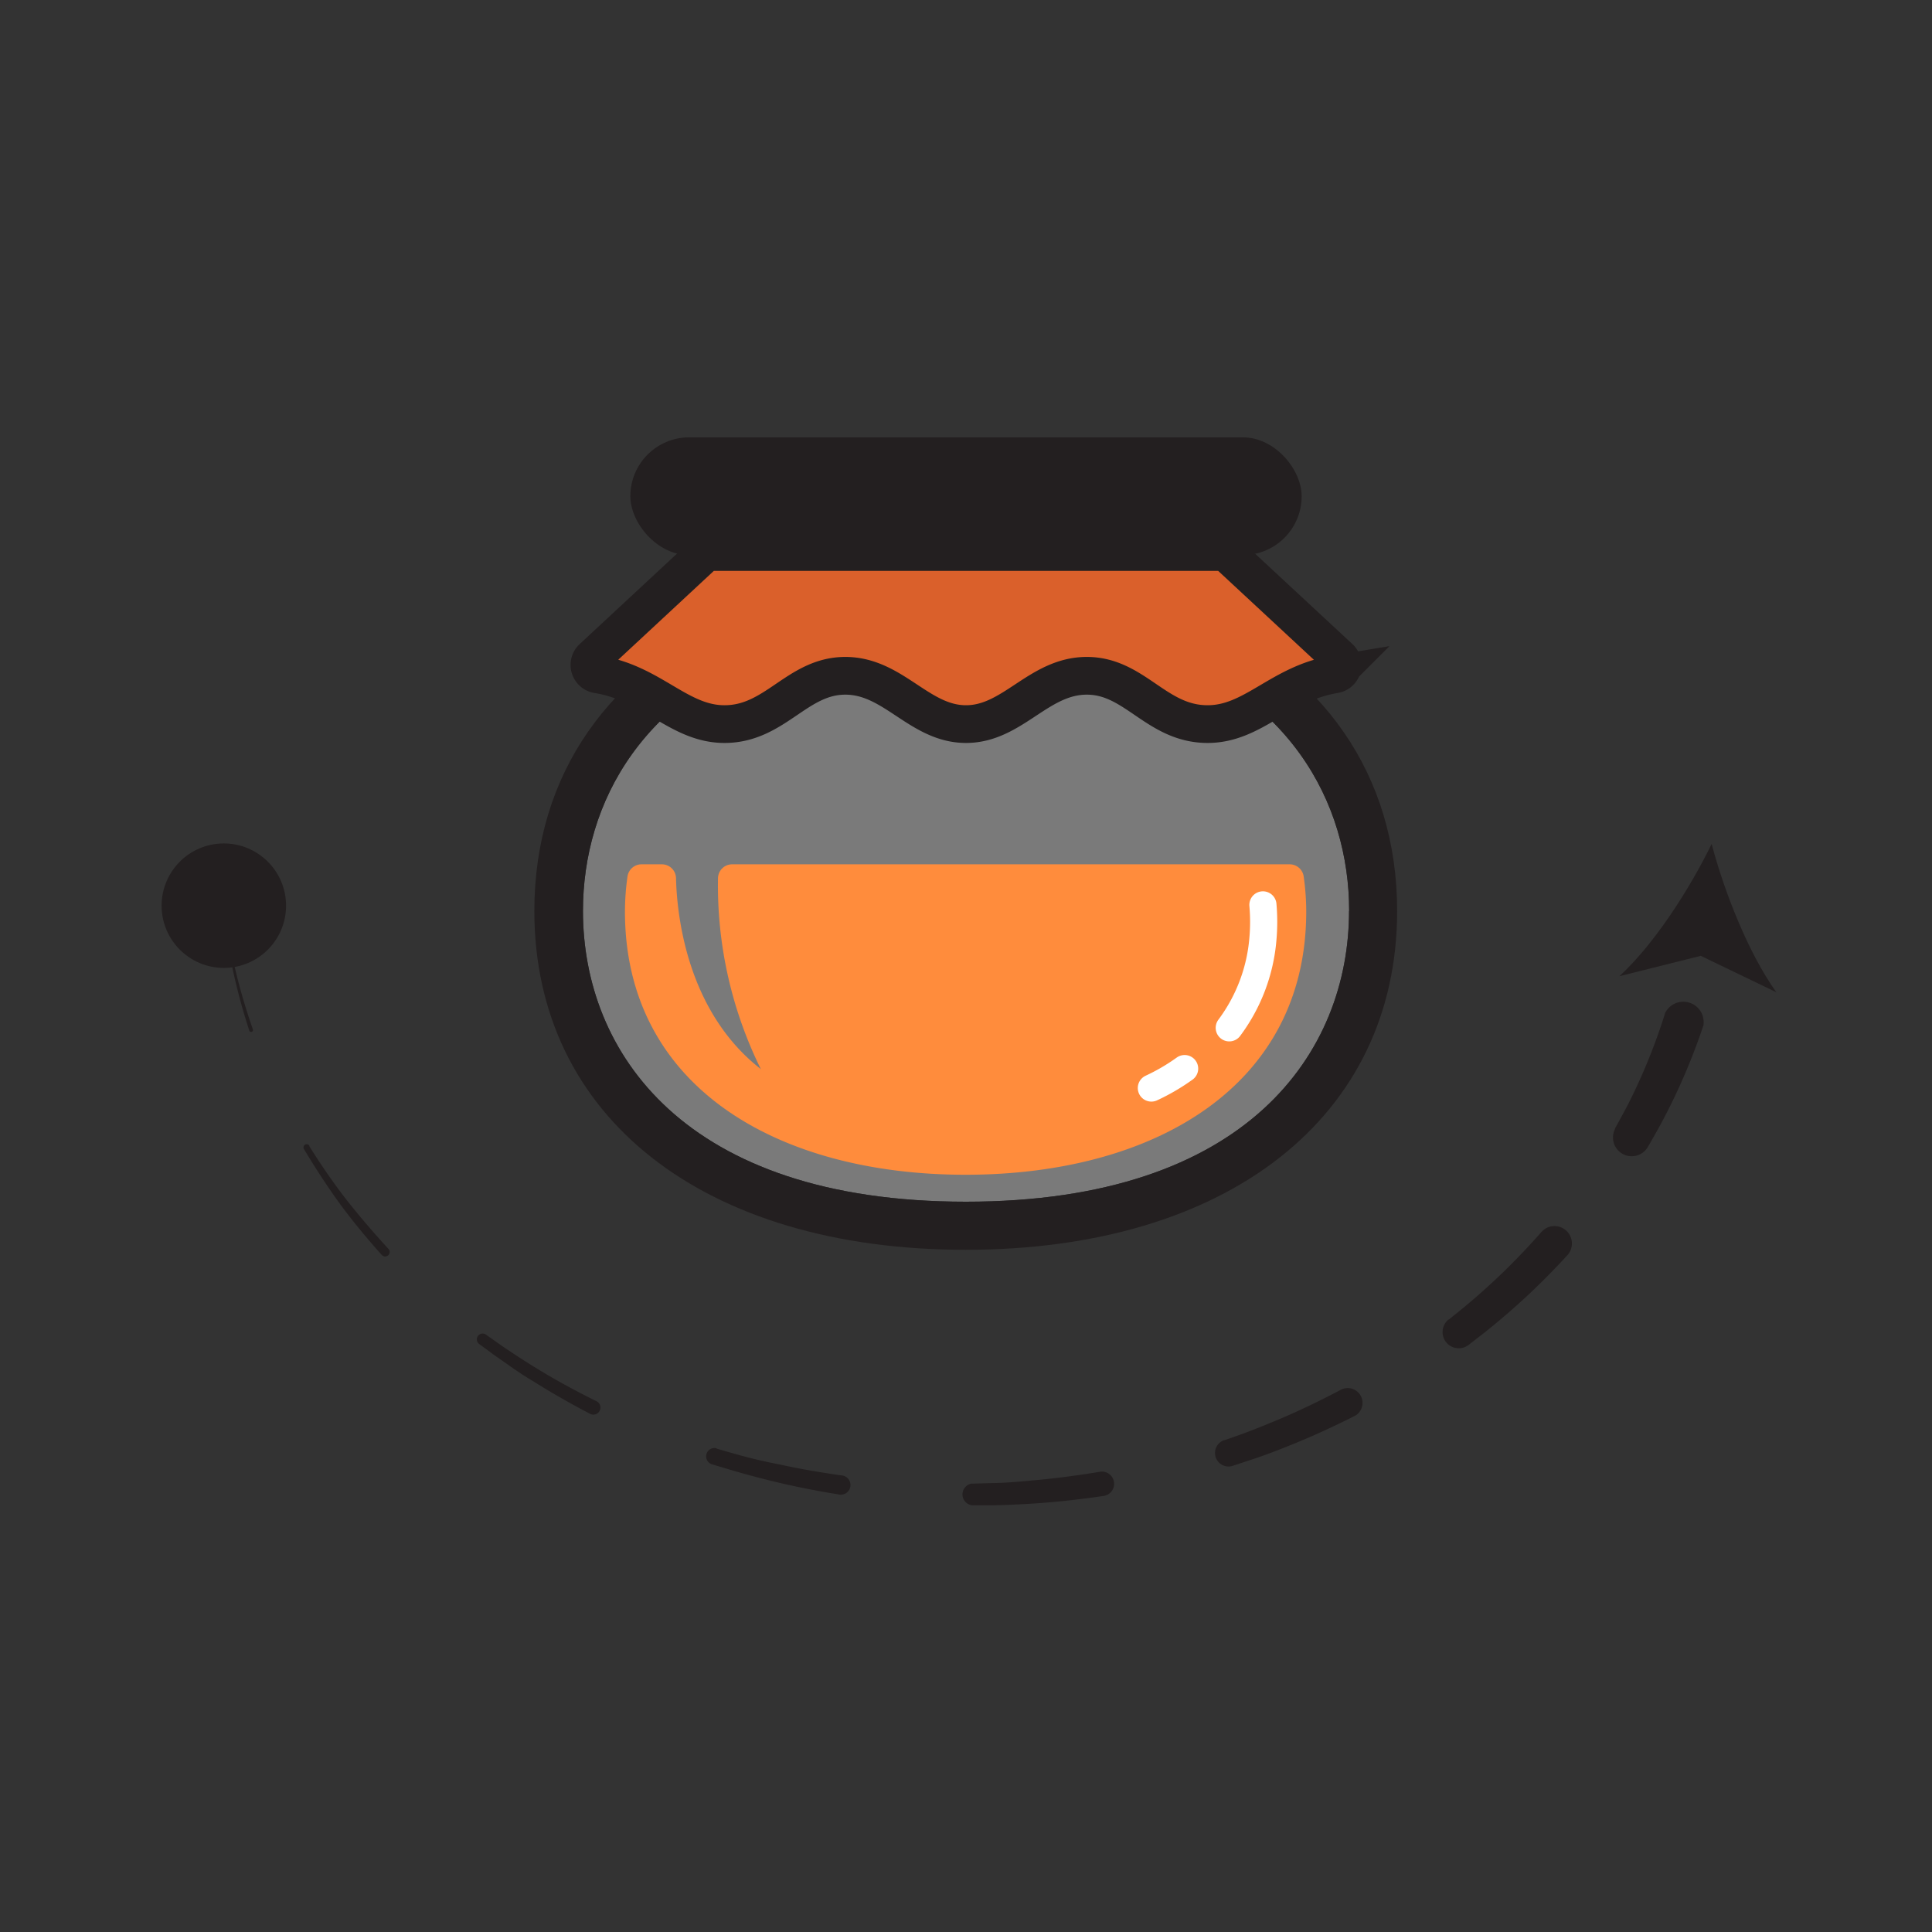 <svg id="Layer_1" data-name="Layer 1" xmlns="http://www.w3.org/2000/svg" xmlns:xlink="http://www.w3.org/1999/xlink" viewBox="0 0 190 190"><rect x="0" y="0" width="190" height="190" fill="#333333" stroke="none"/><defs><style>.cls-1,.cls-8{fill:none;}.cls-2{clip-path:url(#clip-path);}.cls-3{clip-path:url(#clip-path-2);}.cls-4{fill:url(#radial-gradient);}.cls-5{fill:#231f20;}.cls-6{fill:#fff;opacity:0.35;}.cls-7{fill:#ff8c3c;}.cls-8{stroke:#fff;stroke-linecap:round;stroke-linejoin:round;stroke-width:2.67px;}.cls-9{fill:#da602b;stroke:#231f20;stroke-miterlimit:10;stroke-width:3.71px;}</style><clipPath id="clip-path"><polyline class="cls-1" points="-478.72 -629.57 -334.38 -546.24 -334.38 -379.57 -478.72 -296.24 -623.06 -379.57 -623.06 -546.24 -478.72 -629.57"/></clipPath><clipPath id="clip-path-2"><polygon class="cls-1" points="-478.72 -628.14 -621.82 -545.52 -621.82 -380.29 -478.72 -297.67 -335.63 -380.29 -335.63 -545.52 -478.72 -628.14 -478.72 -628.14"/></clipPath><radialGradient id="radial-gradient" cx="482.01" cy="-90.58" r="1148.85" gradientUnits="userSpaceOnUse"><stop offset="0" stop-color="#fff8da"/><stop offset="0.4" stop-color="#ffe264"/><stop offset="1" stop-color="#fc9200"/></radialGradient></defs><title>Lend 3</title><g class="cls-2"><g class="cls-3"><rect class="cls-4" x="-694.11" y="-752.15" width="2352.22" height="1323.12"/></g></g><path class="cls-5" d="M22,88.76a58,58,0,0,0,1.08,6.32,58.66,58.66,0,0,0,1.79,6.15.18.18,0,0,1-.35.13h0a59,59,0,0,1-1.67-6.21,58.12,58.12,0,0,1-1-6.36A.06.06,0,0,1,22,88.7.06.06,0,0,1,22,88.76Z"/><path class="cls-5" d="M30.42,112.72s1.67,2.73,3.64,5.25,4.14,4.85,4.14,4.85a.44.44,0,0,1-.64.61h0s-2.19-2.39-4.1-5S29.89,113,29.89,113h0a.31.31,0,0,1,.54-.32Z"/><path class="cls-5" d="M47.76,131.23l1.63,1.15c1,.68,2.32,1.55,3.68,2.37,2.72,1.66,5.59,3.05,5.59,3.05a.69.69,0,1,1-.61,1.25h0s-2.89-1.48-5.62-3.22C51,135,49.69,134,48.71,133.34l-1.63-1.2a.57.57,0,0,1,.66-.92Z"/><path class="cls-5" d="M70.47,142.46l1.91.55c1.15.32,2.69.71,4.24,1,3.1.69,6.25,1.1,6.25,1.1a.95.95,0,0,1-.25,1.88h0s-3.21-.49-6.37-1.26c-1.58-.38-3.14-.8-4.31-1.15L70,144a.82.82,0,0,1,.47-1.57Z"/><path class="cls-5" d="M95.53,145.91l2-.06c1.19,0,2.77-.14,4.35-.29,3.16-.28,6.28-.82,6.28-.82a1.2,1.2,0,1,1,.41,2.37h0s-3.22.5-6.47.72c-1.62.12-3.25.18-4.47.21l-2,0a1.08,1.08,0,0,1,0-2.15Z"/><path class="cls-5" d="M120.38,141.65l1.87-.66c1.11-.41,2.58-1,4-1.61,2.9-1.24,5.68-2.74,5.68-2.74a1.46,1.46,0,0,1,1.39,2.56h0s-2.91,1.5-5.94,2.73c-1.51.62-3,1.19-4.2,1.58l-1.93.64a1.33,1.33,0,0,1-.86-2.52Z"/><path class="cls-5" d="M142.47,129.78l1.53-1.24c.91-.75,2.09-1.78,3.23-2.86,2.29-2.14,4.35-4.51,4.35-4.51a1.71,1.71,0,0,1,2.59,2.24l0,0,0,0s-2.21,2.45-4.66,4.65c-1.22,1.11-2.48,2.16-3.44,2.93l-1.61,1.25a1.58,1.58,0,0,1-2-2.48Z"/><path class="cls-5" d="M158.81,111l.27-.48.67-1.24c.55-1,1.23-2.43,1.85-3.85a58,58,0,0,0,2.16-5.82,2,2,0,0,1,3.77,1.14v.06a62.08,62.08,0,0,1-2.43,6.17c-.69,1.51-1.45,3-2.05,4.07l-.74,1.31-.28.48a1.84,1.84,0,0,1-3.19-1.83Z"/><circle class="cls-5" cx="22.01" cy="89.07" r="6.12" transform="translate(-4.92 1.36) rotate(-3.19)"/><path class="cls-5" d="M168.33,83c1.26,4.76,3.62,10.75,6.36,14.58L167.26,94l-8,2C162.72,92.82,166.18,87.4,168.33,83Z"/><path class="cls-6" d="M132.67,89.59c0,13.81-9.9,28.59-37.68,28.59S57.33,103.4,57.33,89.59c0-10.61,5.85-21.77,21.13-26.39h33.09c15.28,4.62,21.13,15.78,21.13,26.39Z"/><path class="cls-7" d="M74.8,105.12c-7.32-5.72-8.24-15.28-8.32-18.81A1.39,1.39,0,0,0,65.09,85h-2a1.39,1.39,0,0,0-1.38,1.2,24.82,24.82,0,0,0-.25,3.44c0,17.22,15,25.89,33.5,25.89s33.5-8.68,33.5-25.89a24.82,24.82,0,0,0-.25-3.44,1.39,1.39,0,0,0-1.38-1.2H72a1.39,1.39,0,0,0-1.39,1.36,40.77,40.77,0,0,0,4.23,18.81Zm0,0"/><path class="cls-5" d="M72.55,54.29V60.4c-12.57,5.38-20,15.69-20,29.19,0,20.24,16.65,33.32,42.42,33.32s42.43-13.09,42.43-33.32c0-13.4-7.32-23.65-19.72-29.06V54.29Zm60.12,35.3c0,13.81-9.9,28.59-37.68,28.59S57.33,103.4,57.33,89.59c0-10.61,5.85-21.77,21.13-26.39h33.09c15.28,4.62,21.13,15.78,21.13,26.39Zm0,0"/><path class="cls-8" d="M120.89,101.08a16.94,16.94,0,0,0,3.31-8.75,19,19,0,0,0,0-3.34"/><path class="cls-8" d="M113.23,107a20,20,0,0,0,3.27-1.91"/><rect class="cls-5" x="61.99" y="43.01" width="66.02" height="11.58" rx="5.79" ry="5.79"/><path class="cls-9" d="M120.53,54.29H69.47L58.26,64.71a.94.94,0,0,0,.5,1.61c5.37.86,8,4.89,12.49,4.89,5,0,7.13-4.75,11.88-4.75S90.4,71.21,95,71.21s7.13-4.75,11.88-4.75,6.83,4.75,11.88,4.75c4.51,0,7.12-4,12.49-4.89a.94.94,0,0,0,.5-1.61Z"/></svg>